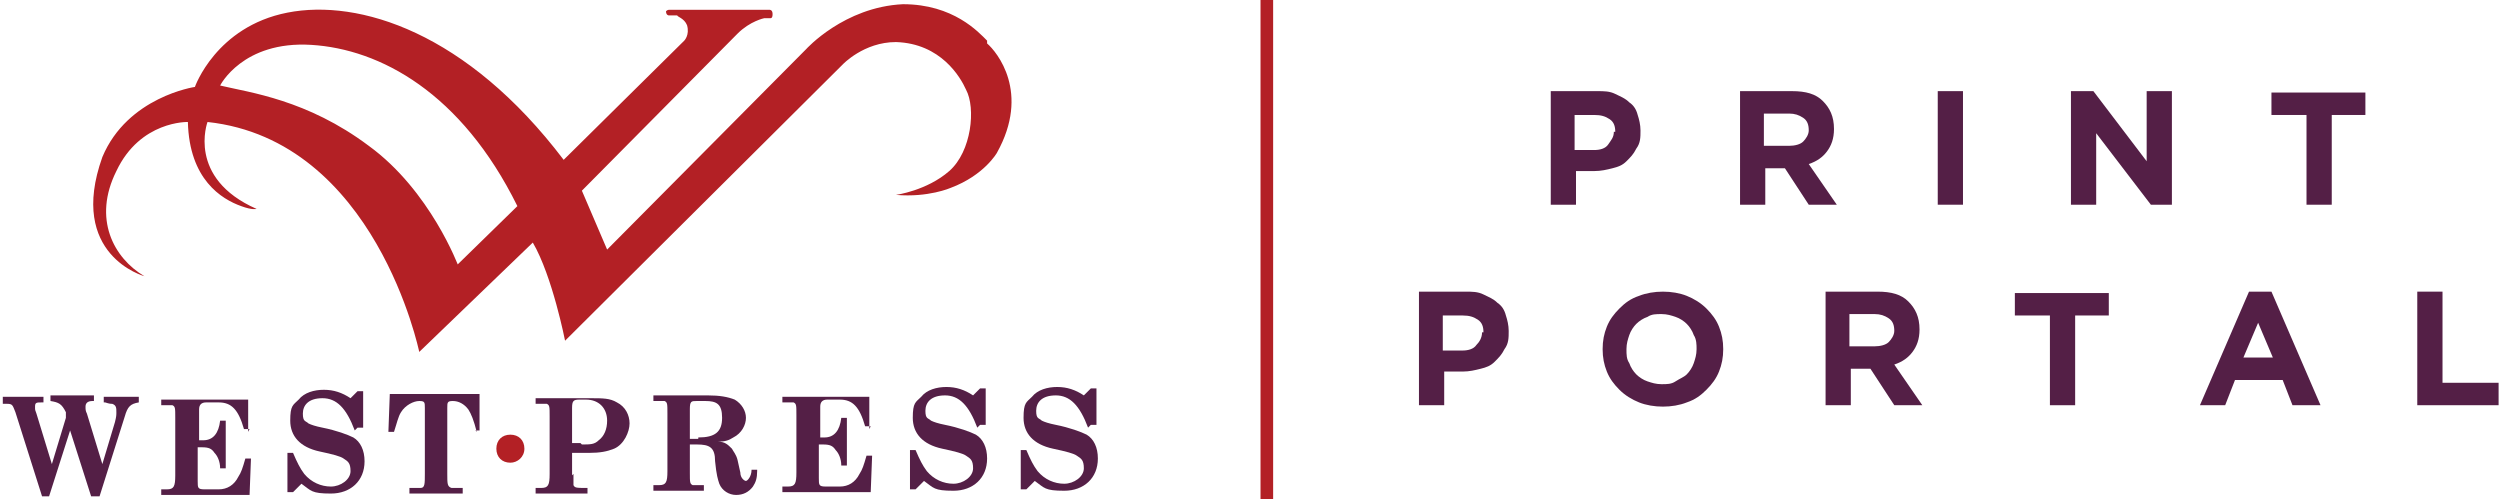 <?xml version="1.0" encoding="UTF-8"?>
<svg id="Layer_1" xmlns="http://www.w3.org/2000/svg" version="1.1" viewBox="0 0 356.6 71.2">
  <!-- Generator: Adobe Illustrator 29.0.1, SVG Export Plug-In . SVG Version: 2.1.0 Build 192)  -->
  <defs>
    <style>
      .st0 {
        fill: none;
      }

      .st1 {
        fill: #b32025;
      }

      .st2 {
        fill: #541f46;
      }
    </style>
  </defs>
  <g>
    <path class="st2" d="M13,70.8l-3-9.4-3,9.4h-1l-3.8-12c-.4-1-.4-1.2-1.2-1.2H.4v-1h5.8v.8h-.2c-.8,0-1,0-1,.6s0,.4.2,1l2.2,7.2,2-6.6v-.8c-.6-1.2-1-1.4-2.2-1.6v-.8h6.2v.8h-.2c-.8,0-1,.4-1,.8s0,.6.2,1l2.2,7.2,1.8-6c.2-.8.2-1,.2-1.4,0-.6,0-1-.6-1.2-.2,0-.4,0-1-.2h-.2v-.8h5v.8c-1.2.2-1.6.6-2,2l-3.6,11.4h-1.2Z"/>
    <path class="st2" d="M35.6,61.2h-.8c-.8-2.8-1.8-3.8-3.6-3.8h-1.8q-1,0-1,1v4.4h.6c1.4,0,2.2-1,2.4-2.8h.8v6.8h-.8c0-1-.4-1.8-.8-2.2-.4-.6-.8-.8-1.8-.8h-.6v4.8c0,1,0,1.2,1,1.2h2c1.2,0,2.2-.6,2.8-1.8.4-.6.6-1.2,1-2.6h.8l-.2,5.2h-12.6v-.8h.8c1,0,1.2-.4,1.2-2v-8.2c0-1.4,0-1.6-.4-1.8h-1.6v-.8h12.4v4.6l.2-.4Z"/>
    <path class="st2" d="M50.6,61.4c-1.2-3.2-2.6-4.6-4.6-4.6s-2.8,1-2.8,2.2.4,1,.8,1.4c.4.2,1,.4,2,.6,2,.4,3.6,1,4.4,1.4,1,.6,1.6,1.8,1.6,3.4,0,2.8-2,4.6-4.8,4.6s-2.8-.4-4.2-1.4l-1.2,1.2h-.8v-5.6h.8c.6,1.4,1,2.2,1.6,3,1,1.2,2.4,1.8,3.8,1.8s2.8-1,2.8-2.2-.4-1.4-1-1.8c-.4-.3-1.5-.6-3.4-1-2.8-.6-4.2-2.2-4.2-4.4s.4-2.2,1.2-3c.8-1,2.2-1.4,3.6-1.4s2.6.4,3.8,1.2l1-1h.8v5.2h-.8l-.4.4Z"/>
    <path class="st2" d="M68,61.6c-.4-1.6-.8-2.6-1.2-3.2-.6-.8-1.4-1.2-2.2-1.2s-.8.2-.8,1v9.4c0,1.4,0,1.8.6,2h1.6v.8h-7.6v-.8h1.6c.6,0,.6-.6.6-2v-9.4c0-.8,0-1-.8-1s-2,.6-2.6,1.6c-.4.6-.6,1.6-1,2.8h-.8l.2-5.4h12.8v5.2c.2,0-.6,0-.6,0l.2.2Z"/>
    <path class="st2" d="M83,63.4c1.2,0,1.8,0,2.4-.6.8-.6,1.2-1.6,1.2-2.8,0-1.8-1.2-3-3-3h-1c-.8,0-1,.2-1,1.2v5h1.2l.2.2ZM81.8,67.6v1.6c.2.4.4.4,2,.4v.8h-7.4v-.8h.8c1,0,1.2-.4,1.2-2v-8.2c0-1.4,0-1.6-.4-1.8h-1.6v-.8h7.8c1.8,0,2.8,0,3.8.6,1.2.6,1.8,1.8,1.8,3s-.8,3-2.2,3.6c-1,.4-2,.6-3.6.6h-2.4v3.2h0l.2-.2Z"/>
    <path class="st2" d="M99.6,62.4c2.4,0,3.4-.8,3.4-2.8s-.8-2.4-2.4-2.4h-1.2c-.8,0-1,0-1,1.2v4.2h1.2v-.2ZM108,67.2c0,1-.2,1.6-.6,2.2-.6.8-1.4,1.2-2.4,1.2s-2-.6-2.4-1.6c-.2-.6-.4-1.2-.6-3.2,0-2-.8-2.4-2.6-2.4h-1v4c0,1.4,0,1.6.4,1.8h1.6v.8h-7.2v-.8h.8c1,0,1.2-.4,1.2-2v-8.2c0-1.4,0-1.6-.4-1.8h-1.6v-.8h7.8c1.6,0,2.8.2,3.8.6,1,.6,1.6,1.6,1.6,2.6s-.6,2.2-1.8,2.8c-.6.4-1.2.6-2.2.6,1,0,1.4.4,2,1,.2.4.6.8.8,1.6l.4,1.8c0,.8.6,1.2.8,1.2s.8-.6.8-1.6h.8v.2Z"/>
    <path class="st2" d="M124.2,60.8h-.8c-.8-2.8-1.8-3.8-3.6-3.8h-1.8q-1,0-1,1v4.4h.6c1.4,0,2.2-1,2.4-2.8h.8v6.8h-.8c0-1-.4-1.8-.8-2.2-.4-.6-.8-.8-1.8-.8h-.6v4.8c0,1,0,1.2,1,1.2h2c1.2,0,2.2-.6,2.8-1.8.4-.6.6-1.2,1-2.6h.8l-.2,5.2h-12.6v-.8h.8c1,0,1.2-.4,1.2-2v-8.2c0-1.4,0-1.6-.4-1.8h-1.6v-.8h12.4v4.6l.2-.4Z"/>
    <path class="st2" d="M139.4,61c-1.2-3.2-2.6-4.6-4.6-4.6s-2.8,1-2.8,2.2.4,1,.8,1.4c.4.2,1,.4,2,.6,2,.4,3.6,1,4.4,1.4,1,.6,1.6,1.8,1.6,3.4,0,2.8-2,4.6-4.8,4.6s-2.8-.4-4.2-1.4l-1.2,1.2h-.8v-5.6h.8c.6,1.4,1,2.2,1.6,3,1,1.2,2.4,1.8,3.8,1.8s2.8-1,2.8-2.2-.4-1.4-1-1.8c-.4-.3-1.5-.6-3.4-1-2.8-.6-4.2-2.2-4.2-4.4s.4-2.2,1.2-3c.8-1,2.2-1.4,3.6-1.4s2.6.4,3.8,1.2l1-1h.8v5.2h-.8l-.4.4Z"/>
    <path class="st2" d="M155.2,61c-1.2-3.2-2.6-4.6-4.6-4.6s-2.8,1-2.8,2.2.4,1,.8,1.4c.4.2,1,.4,2,.6,2,.4,3.6,1,4.4,1.4,1,.6,1.6,1.8,1.6,3.4,0,2.8-2,4.6-4.8,4.6s-2.8-.4-4.2-1.4l-1.2,1.2h-.8v-5.6h.8c.6,1.4,1,2.2,1.6,3,1,1.2,2.4,1.8,3.8,1.8s2.8-1,2.8-2.2-.4-1.4-1-1.8c-.4-.3-1.5-.6-3.4-1-2.8-.6-4.2-2.2-4.2-4.4s.4-2.2,1.2-3c.8-1,2.2-1.4,3.6-1.4s2.6.4,3.8,1.2l1-1h.8v5.2h-.8l-.4.4Z"/>
    <path class="st1" d="M72.8,66c1,0,2-.8,2-2s-.8-2-2-2-2,.8-2,2,.8,2,2,2"/>
    <g>
      <rect class="st1" x="180" y=".2" width="1.4" height="70.6"/>
      <path class="st1" d="M181,.4v70.2h-.8V.4h.8M181.6,0h-1.8v71.2h1.8V0h0Z"/>
    </g>
    <g>
      <path class="st1" d="M65.4,38s-4-10.8-12.8-17.2c-8.8-6.6-17-7.6-21.2-8.6,0,0,3.2-6.4,13-5.8,9.8.6,21.4,6.8,29.4,23l-8.6,8.4.2.2ZM140.8,5.8c-1.2-1.2-4.8-5.2-12-5.2-8.4.4-13.8,6.4-13.8,6.4l-28.4,28.6-3.6-8.4s20.4-20.6,22.2-22.4c1.8-1.8,3.8-2.2,3.8-2.2h.8c.2,0,.4,0,.4-.6s-.4-.6-.4-.6h-14.4s-.2,0-.4.2c0,.6.4.6.4.6h1.2c0,.2,1,.4,1.4,1.4.4,1.4-.4,2.2-.4,2.2l-17.2,17C66.6,4.6,51.2-.2,41,1.8s-13.2,10.6-13.2,10.6c0,0-9.6,1.4-13.2,10-5,14,6,17,6,17-4.4-2.6-7.4-8.2-4-15,3.4-7.2,10.2-7,10.2-7,.2,8.2,4.8,11,7.6,12,1.6.6,2.2.4,2.2.4-10-4.4-7-12.4-7-12.4,24,2.6,30.2,32.8,30.2,32.8l16.2-15.6c2.8,4.8,4.6,14,4.6,14L120.2,9.2s3-3.2,7.6-3.2c6.4.2,9.2,5,10,6.8,1.4,2.6.8,8.8-2.4,11.6s-7.6,3.4-7.6,3.4c4.6.4,7.8-1,7.8-1,4.8-1.8,6.6-5,6.6-5,4.8-8.6,0-14.4-1.4-15.6"/>
      <rect class="st0" x=".4" y=".4" width="198.4" height="70.4"/>
    </g>
  </g>
  <g>
    <g>
      <path class="st2" d="M233.4,21.2c-.4.8-.8,1.2-1.4,1.8s-1.2.8-2,1-1.6.4-2.6.4h-2.6v4.8h-3.6V13h6.6c1,0,1.8,0,2.6.4s1.4.6,2,1.2c.6.4,1,1,1.2,1.8.2.6.4,1.4.4,2.2h0c0,1,0,1.8-.6,2.6ZM230.4,18.8c0-.8-.2-1.4-.8-1.8s-1.2-.6-2.2-.6h-2.8v5h2.8c.8,0,1.6-.2,2-.8s.8-1,.8-1.8h.2Z"/>
      <path class="st2" d="M258,29.2l-3.4-5.2h-2.8v5.2h-3.6V13h7.4c2,0,3.4.4,4.4,1.4s1.6,2.2,1.6,4h0c0,1.4-.4,2.4-1,3.2s-1.4,1.4-2.6,1.8l4,5.8h-4.2.2ZM258,18.6c0-.8-.2-1.4-.8-1.8s-1.2-.6-2-.6h-3.6v4.6h3.6c.8,0,1.6-.2,2-.6s.8-1,.8-1.6h0Z"/>
      <path class="st2" d="M276.4,29.2V13h3.6v16.2h-3.6Z"/>
      <path class="st2" d="M306.8,29.2l-7.8-10.2v10.2h-3.6V13h3.2l7.6,10v-10h3.6v16.2h-3Z"/>
      <path class="st2" d="M332.6,16.4v12.8h-3.6v-12.8h-5v-3.2h13.4v3.2h-5,.2Z"/>
    </g>
    <g>
      <path class="st2" d="M214.6,49.8c-.4.8-.8,1.2-1.4,1.8s-1.2.8-2,1-1.6.4-2.6.4h-2.6v4.8h-3.6v-16.2h6.6c1,0,1.8,0,2.6.4s1.4.6,2,1.2c.6.4,1,1,1.2,1.8.2.6.4,1.4.4,2.2h0c0,1,0,1.8-.6,2.6ZM211.6,47.4c0-.8-.2-1.4-.8-1.8-.6-.4-1.2-.6-2.2-.6h-2.8v5h2.8c.8,0,1.6-.2,2-.8.4-.4.8-1,.8-1.8h.2Z"/>
      <path class="st2" d="M245.2,53c-.4,1-1,1.8-1.8,2.6-.8.8-1.6,1.4-2.8,1.8-1,.4-2.2.6-3.4.6s-2.4-.2-3.4-.6-2-1-2.8-1.8-1.4-1.6-1.8-2.6c-.4-1-.6-2-.6-3.2h0c0-1.2.2-2.2.6-3.2.4-1,1-1.8,1.8-2.6s1.6-1.4,2.8-1.8c1-.4,2.2-.6,3.4-.6s2.4.2,3.4.6c1,.4,2,1,2.8,1.8s1.4,1.6,1.8,2.6c.4,1,.6,2,.6,3.2h0c0,1.2-.2,2.2-.6,3.2ZM242,49.8c0-.6,0-1.4-.4-2-.2-.6-.6-1.2-1-1.6-.4-.4-1-.8-1.6-1s-1.2-.4-2-.4-1.4,0-2,.4c-.6.2-1.2.6-1.6,1s-.8,1-1,1.6-.4,1.2-.4,2h0c0,.8,0,1.4.4,2,.2.6.6,1.2,1,1.6s1,.8,1.6,1,1.2.4,2,.4,1.4,0,2-.4,1.2-.6,1.6-1,.8-1,1-1.6.4-1.2.4-2h0Z"/>
      <path class="st2" d="M270.2,57.8l-3.4-5.2h-2.8v5.2h-3.6v-16.2h7.4c2,0,3.4.4,4.4,1.4s1.6,2.2,1.6,4h0c0,1.4-.4,2.4-1,3.2s-1.4,1.4-2.6,1.8l4,5.8h-4.2.2ZM270.2,47.2c0-.8-.2-1.4-.8-1.8s-1.2-.6-2-.6h-3.6v4.6h3.6c.8,0,1.6-.2,2-.6.4-.4.8-1,.8-1.6h0Z"/>
      <path class="st2" d="M296,45v12.8h-3.6v-12.8h-5v-3.2h13.4v3.2h-5,.2Z"/>
      <path class="st2" d="M327,57.8l-1.4-3.6h-6.8l-1.4,3.6h-3.6l7-16.2h3.2l7,16.2h-4ZM322.2,45.8l-2.2,5.2h4.2l-2.2-5.2h.2Z"/>
      <path class="st2" d="M344.8,57.8v-16.2h3.6v13h8v3.2h-11.6Z"/>
    </g>
  </g>
</svg>